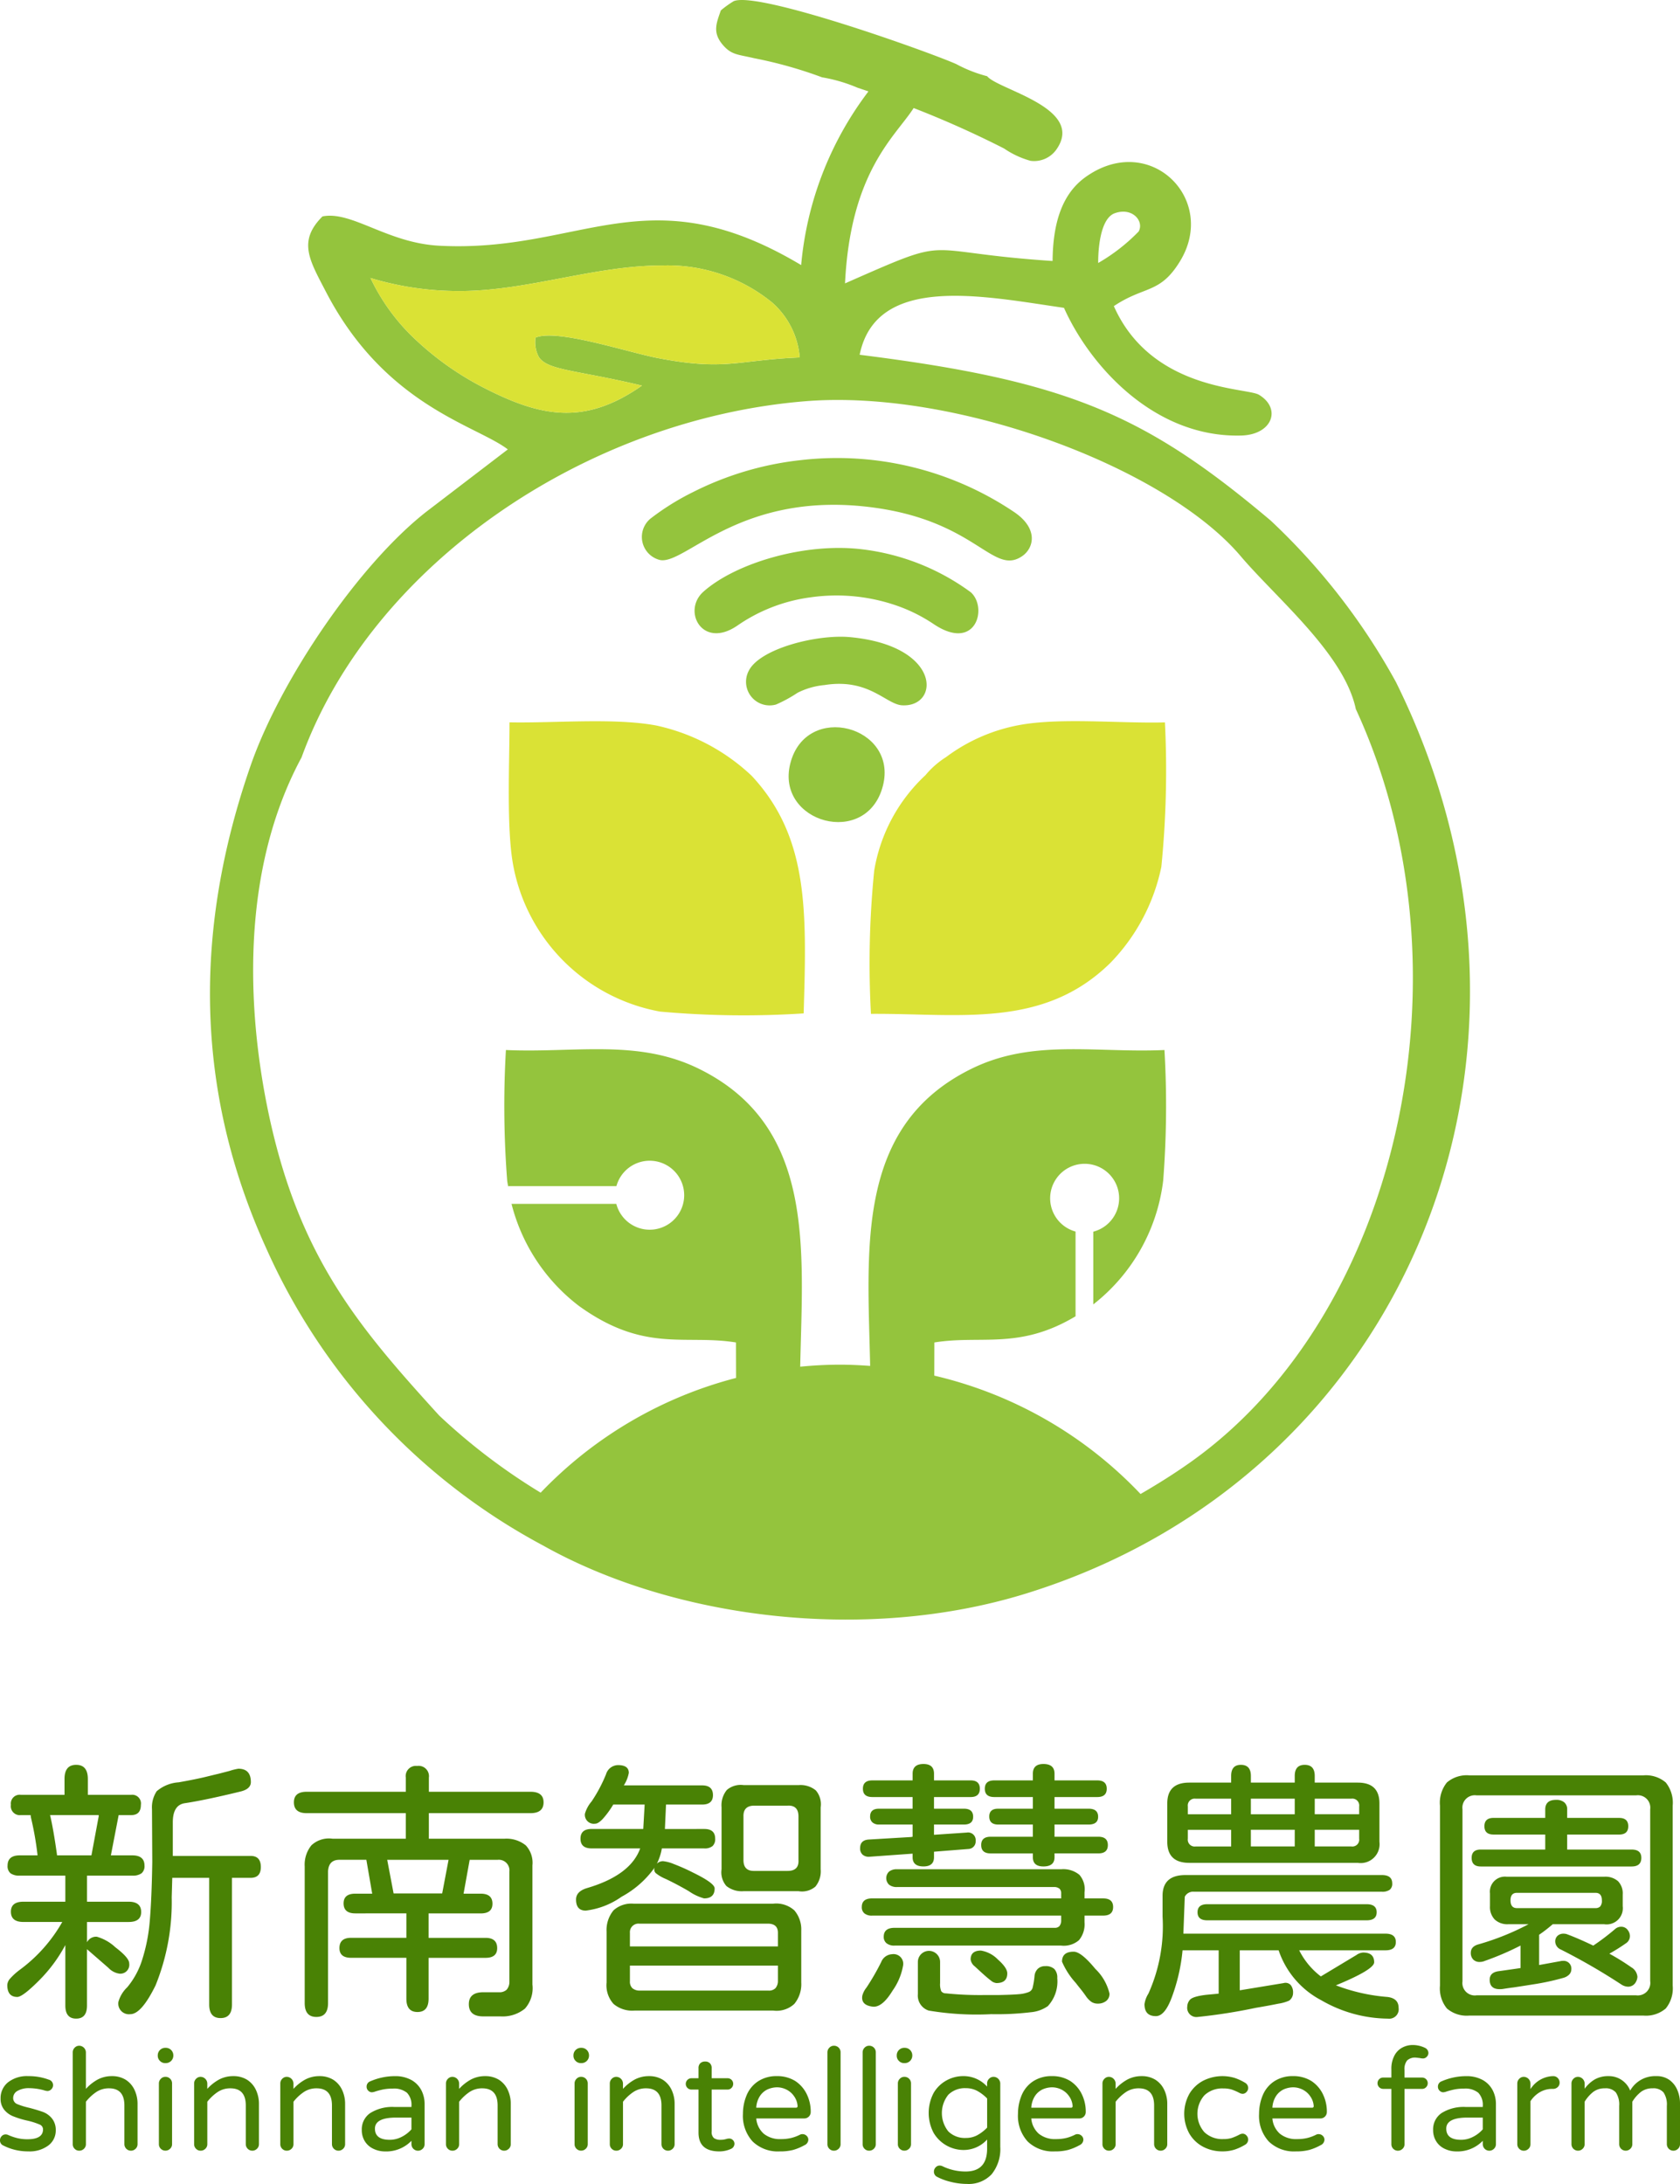 <svg xmlns="http://www.w3.org/2000/svg" viewBox="0 0 100 130"><defs><style>.a{fill:#498205;}.b{fill:none;}.c{fill:#dae235;}.d{fill:#94c43d;}</style></defs><path class="a" d="M3.889,119.379v-3.603a8.873,8.873,0,0,1-1.587,2.132q-.958.958-1.273.958-.595,0-.595-.711a.625.625,0,0,1,.173-.388,3.847,3.847,0,0,1,.554-.504,9.135,9.135,0,0,0,2.546-2.86H1.393q-.744,0-.744-.611,0-.595.744-.595h2.496v-1.553h-2.711a.88.88,0,0,1-.554-.14.551.551,0,0,1-.173-.455q0-.611.727-.611h1.058a18.806,18.806,0,0,0-.397-2.264l-.017-.132h-.578a.534.534,0,0,1-.595-.612.526.526,0,0,1,.595-.595H3.84v-.942q0-.843.694-.843.694,0,.695.843v.942H7.807a.519.519,0,0,1,.579.595q0,.612-.579.612H7.063l-.463,2.396H7.873q.728,0,.728.611a.551.551,0,0,1-.174.455.879.879,0,0,1-.554.14H5.179v1.553H7.659q.743,0,.744.612,0,.595-.744.595H5.179v1.206a.613.613,0,0,1,.579-.33,2.688,2.688,0,0,1,1.107.628q.827.629.826.959a.533.533,0,0,1-.595.611,1.122,1.122,0,0,1-.645-.347l-1.273-1.107v3.355q0,.777-.645.777Q3.89,120.156,3.889,119.379ZM5.873,108.124v-.083H2.98q.198.827.413,2.363v.033H5.443ZM12.452,119.313v-7.537H10.254l-.033,1.157a13.224,13.224,0,0,1-.959,5.239q-.843,1.719-1.504,1.719a.635.635,0,0,1-.711-.727,1.902,1.902,0,0,1,.529-.876,4.79,4.79,0,0,0,.876-1.603,10.302,10.302,0,0,0,.463-2.347q.115-1.338.149-3.504L9.047,107.694a1.736,1.736,0,0,1,.281-1.074,2.239,2.239,0,0,1,1.306-.529q1.124-.199,1.769-.364.479-.116.545-.132-.116.034.711-.182a3.253,3.253,0,0,1,.529-.132q.744,0,.744.794,0,.413-.612.562-2.099.513-3.306.694-.728.1-.728,1.141V110.471h4.629q.611,0,.611.661,0,.644-.611.645H13.808v7.537q0,.809-.678.81-.678,0-.678-.81Z"/><path class="a" d="M25.527,107.926v1.521h4.512a1.829,1.829,0,0,1,1.257.396,1.518,1.518,0,0,1,.396,1.19v7.09a1.837,1.837,0,0,1-.446,1.438,2.101,2.101,0,0,1-1.454.463h-1.025q-.86,0-.86-.727,0-.711.86-.711h.926a.631.631,0,0,0,.463-.149.709.709,0,0,0,.165-.479v-6.561a.632.632,0,0,0-.695-.694H27.957l-.364,2.017h1.025q.694,0,.695.595,0,.579-.695.579H25.511v1.454h3.388q.694,0,.695.612,0,.579-.695.578H25.511v2.43q0,.794-.661.794-.662,0-.661-.794V116.536H20.899q-.694,0-.694-.578,0-.612.694-.612h3.29v-1.454H21.147q-.694,0-.695-.595,0-.578.695-.578h1.008l-.348-2.017h-1.603q-.645,0-.678.694v7.834q0,.826-.695.826-.694,0-.694-.826V111.099a1.826,1.826,0,0,1,.397-1.256,1.52,1.52,0,0,1,1.256-.396H24.155v-1.521H18.254q-.76,0-.76-.645,0-.628.76-.628H24.155v-.843a.607.607,0,0,1,.678-.694.614.614,0,0,1,.695.694v.843h6.05q.776,0,.777.628,0,.644-.777.645Zm1.173,2.777H23.048l.38,2h2.893Z"/><path class="a" d="M36.999,112.901a4.659,4.659,0,0,1-2.132.826q-.579,0-.579-.661,0-.479.645-.678,2.595-.76,3.174-2.364h-2.893q-.661,0-.661-.578,0-.579.661-.579h3.075l.083-1.454H36.503a5.426,5.426,0,0,1-.62.851q-.273.29-.455.289a.533.533,0,0,1-.611-.595,1.965,1.965,0,0,1,.396-.728,8.729,8.729,0,0,0,.86-1.619.757.757,0,0,1,.711-.545q.645,0,.645.463a2.037,2.037,0,0,1-.297.744H41.793q.644,0,.645.579,0,.562-.645.562h-2.149l-.066,1.454H41.925q.645,0,.645.579a.559.559,0,0,1-.157.438.718.718,0,0,1-.488.14H39.396a3.264,3.264,0,0,1-.297.909.513.513,0,0,1,.38-.149,2.366,2.366,0,0,1,.637.173,11.592,11.592,0,0,1,1.132.504q1.29.628,1.29.942,0,.595-.629.595a2.901,2.901,0,0,1-.909-.43q-.711-.413-1.372-.727a2.371,2.371,0,0,1-.595-.347.299.299,0,0,1-.066-.331A5.783,5.783,0,0,1,36.999,112.901Zm10.282.81a1.744,1.744,0,0,1,.413,1.206v3.091a1.843,1.843,0,0,1-.413,1.272,1.552,1.552,0,0,1-1.257.397H37.776a1.718,1.718,0,0,1-1.257-.397,1.652,1.652,0,0,1-.413-1.272v-3.025a1.843,1.843,0,0,1,.413-1.272,1.583,1.583,0,0,1,1.19-.397H46.024a1.618,1.618,0,0,1,1.257.397Zm-.976,1.338q0-.528-.562-.545H38.057a.508.508,0,0,0-.562.545v.81h8.81Zm0,1.951H37.495v.926a.542.542,0,0,0,.14.413.653.653,0,0,0,.422.149h7.686a.543.543,0,0,0,.413-.141.653.653,0,0,0,.149-.421Zm2.256-10.429a1.27,1.27,0,0,1,.289,1.008v3.685a1.439,1.439,0,0,1-.314,1.033,1.228,1.228,0,0,1-1.008.273H44.272a1.465,1.465,0,0,1-1.033-.306,1.241,1.241,0,0,1-.289-1v-3.685a1.44,1.44,0,0,1,.314-1.033,1.27,1.27,0,0,1,1.008-.289h3.256a1.441,1.441,0,0,1,1.033.314Zm-1.033,4.148V108.124q0-.678-.645-.645h-1.984q-.662,0-.645.645v2.595q0,.661.645.645H46.884q.678,0,.645-.645Z"/><path class="a" d="M51.355,110.405a.488.488,0,0,1-.157-.396q0-.479.513-.513l2.513-.149.099-.017v-.727H52.322a.566.566,0,0,1-.388-.124.447.447,0,0,1-.141-.355q0-.463.529-.463h2v-.694H51.926q-.563,0-.562-.495,0-.496.562-.496h2.397v-.397q0-.578.645-.579.628,0,.628.579v.397h2.182q.545,0,.545.496,0,.495-.545.495H55.595v.694h1.785q.545,0,.545.479,0,.463-.545.463H55.595v.611l1.951-.132a.453.453,0,0,1,.529.495.446.446,0,0,1-.397.479l-2.083.165v.331q0,.545-.628.545-.644,0-.645-.545v-.215l-2.546.182A.571.571,0,0,1,51.355,110.405Zm14.902,3.107q0,.513-.595.512H64.555v.397a1.478,1.478,0,0,1-.331,1.066,1.378,1.378,0,0,1-1.058.322H53.248a.72.72,0,0,1-.479-.14.482.482,0,0,1-.166-.388q0-.529.645-.529h9.521a.376.376,0,0,0,.289-.099.523.523,0,0,0,.108-.314v-.314H51.909a.687.687,0,0,1-.455-.132.469.469,0,0,1-.157-.38q0-.512.612-.513h11.257v-.28a.396.396,0,0,0-.091-.289.476.476,0,0,0-.306-.108H53.397a.72.72,0,0,1-.479-.141.539.539,0,0,1-.014-.762l.014-.014a.722.722,0,0,1,.479-.141h9.769a1.504,1.504,0,0,1,1.083.331,1.31,1.31,0,0,1,.306,1.041v.364H65.662Q66.257,112.999,66.257,113.512ZM53.76,116.966a3.66,3.66,0,0,1-.628,1.521q-.612,1.007-1.174.958-.728-.083-.628-.661a1.293,1.293,0,0,1,.248-.479,14.061,14.061,0,0,0,.876-1.52.733.733,0,0,1,.645-.463.577.577,0,0,1,.661.645Zm9.0.239a.733.733,0,0,1,.173.538,2.165,2.165,0,0,1-.562,1.669,2.075,2.075,0,0,1-1.017.364,16.968,16.968,0,0,1-2.355.115,17.16,17.16,0,0,1-3.719-.214.935.935,0,0,1-.645-.975v-1.917a.661.661,0,0,1,1.323,0v1.256a1.118,1.118,0,0,0,.066.479.329.329,0,0,0,.281.132,19.891,19.891,0,0,0,2.38.099h.81q.794-.017,1.157-.05a2.002,2.002,0,0,0,.595-.132.383.383,0,0,0,.223-.273,4.598,4.598,0,0,0,.108-.669.691.691,0,0,1,.198-.438.622.622,0,0,1,.446-.157A.735.735,0,0,1,62.761,117.206Zm-4.736-.157a.626.626,0,0,1-.248-.413q0-.528.611-.529a1.809,1.809,0,0,1,1.008.529q.562.496.562.827,0,.578-.645.578a.6.6,0,0,1-.33-.149q-.199-.149-.562-.479Zm.38-7.222q0-.496.562-.496h2.513v-.727H59.414q-.529,0-.529-.479,0-.463.529-.463h2.066v-.694H59.182q-.563,0-.562-.495,0-.496.562-.496h2.298v-.397q0-.578.628-.579.661,0,.661.579v.397h2.546q.562,0,.562.496,0,.495-.562.495H62.769v.694h2.033q.562,0,.562.479,0,.463-.562.463H62.769v.727h2.612q.562,0,.562.496,0,.495-.562.495H62.769v.232q0,.545-.661.545-.628,0-.628-.545V110.322H58.967Q58.405,110.322,58.405,109.827Zm7.637,8.842a.527.527,0,0,1-.198.438.775.775,0,0,1-.496.157.67.67,0,0,1-.388-.108,1.366,1.366,0,0,1-.323-.339q-.149-.215-.322-.43-.174-.215-.273-.347a4.539,4.539,0,0,1-.826-1.272q0-.595.695-.595.446,0,1.289,1.025A2.975,2.975,0,0,1,66.042,118.669Z"/><path class="a" d="M83.25,119.512a.563.563,0,0,1-.628.645,8.039,8.039,0,0,1-3.968-1.091,5.248,5.248,0,0,1-2.545-2.975H73.795v2.38l2.611-.43a.42.42,0,0,1,.422.116.694.694,0,0,1,.14.463.564.564,0,0,1-.231.463,2.358,2.358,0,0,1-.636.182q-.554.115-1.347.248a32.976,32.976,0,0,1-3.471.545.548.548,0,0,1-.611-.628.616.616,0,0,1,.132-.364q.149-.231,1.025-.33l.711-.066v-2.579H70.39a10.959,10.959,0,0,1-.645,2.81q-.414,1.107-.942,1.107-.678,0-.678-.711a1.57,1.57,0,0,1,.232-.628,9.766,9.766,0,0,0,.843-4.595V112.851q0-1.239,1.355-1.24H82.259q.611,0,.611.496a.451.451,0,0,1-.149.38.752.752,0,0,1-.463.116h-11.191a.554.554,0,0,0-.545.298l-.083,2.198h12.034q.612,0,.612.496,0,.495-.612.495H77.333a4.468,4.468,0,0,0,1.289,1.554l2.116-1.273a.773.773,0,0,1,.397-.149q.661,0,.661.579,0,.43-2.232,1.355l-.05.017a10.969,10.969,0,0,0,3.075.694Q83.25,118.949,83.25,119.512Zm-13.769-9.884V107.347q0-1.239,1.306-1.239h2.496v-.397q0-.661.579-.661.595,0,.595.661v.397H77.068v-.397q0-.661.595-.661.595,0,.595.661v.397h2.562q1.29,0,1.289,1.239v2.281a1.125,1.125,0,0,1-1.289,1.256H70.787Q69.481,110.884,69.481,109.628Zm1.223-1.637h2.579v-.926h-2.116a.409.409,0,0,0-.463.463Zm0,1.455a.409.409,0,0,0,.463.463h2.116v-.992H70.704Zm10.645,3.9q.595,0,.595.479,0,.479-.595.479H71.861q-.579,0-.579-.479,0-.479.579-.479Zm-6.893-6.281v.926h2.612v-.926Zm0,1.851v.992h2.612v-.992Zm3.802-.926H80.903v-.463a.409.409,0,0,0-.463-.463H78.259Zm0,1.918h2.182a.409.409,0,0,0,.463-.463v-.529H78.259Z"/><path class="a" d="M99.152,106.1a1.924,1.924,0,0,1,.413,1.38v10.71a1.896,1.896,0,0,1-.413,1.363,1.816,1.816,0,0,1-1.339.422H87.465a1.813,1.813,0,0,1-1.339-.422,1.893,1.893,0,0,1-.413-1.363V107.479a1.921,1.921,0,0,1,.413-1.38,1.813,1.813,0,0,1,1.339-.422H97.813A1.816,1.816,0,0,1,99.152,106.1Zm-.926,1.594a.738.738,0,0,0-.843-.826H87.895a.738.738,0,0,0-.843.826v10.247a.738.738,0,0,0,.843.827h9.488a.745.745,0,0,0,.843-.843Zm-5.19,9.025a.457.457,0,0,1,.496.495.444.444,0,0,1-.124.314.759.759,0,0,1-.339.198,14.549,14.549,0,0,1-1.785.388q-.991.157-1.223.19-.166.017-.579.083a1.152,1.152,0,0,1-.215.016q-.595,0-.595-.562,0-.446.562-.512.364-.05,1.273-.182v-1.339a16.807,16.807,0,0,1-2.116.909.765.765,0,0,1-.314.066.509.509,0,0,1-.389-.149.554.554,0,0,1-.14-.396q0-.364.43-.496a15.339,15.339,0,0,0,3.009-1.206H89.78a1.096,1.096,0,0,1-.81-.281,1.071,1.071,0,0,1-.281-.793v-.76a.896.896,0,0,1,.992-.992H95.499a1.139,1.139,0,0,1,.81.264,1.039,1.039,0,0,1,.281.794v.694a.964.964,0,0,1-1.107,1.074h-3.058a8.756,8.756,0,0,1-.81.628v1.802l1.273-.232A.509.509,0,0,1,93.036,116.719Zm4.662-6.132q0,.513-.579.513h-8.976q-.545,0-.545-.513,0-.495.545-.495h3.835v-.893h-3.075q-.545,0-.545-.495,0-.496.545-.496h3.075v-.496q0-.578.645-.578a.727.727,0,0,1,.488.149.534.534,0,0,1,.173.43v.496h3.091q.545,0,.545.496,0,.495-.545.495H93.284v.893h3.835Q97.697,110.091,97.698,110.586ZM90.292,113.578h4.678a.379.379,0,0,0,.281-.099.513.513,0,0,0,.099-.364q0-.446-.38-.446H90.292q-.38,0-.38.446,0,.463.38.463Zm7.174,4.082a.677.677,0,0,1-.083.298.522.522,0,0,1-.479.298.768.768,0,0,1-.397-.132,36.845,36.845,0,0,0-3.603-2.082.531.531,0,0,1-.33-.463.449.449,0,0,1,.14-.355.515.515,0,0,1,.355-.124.63.63,0,0,1,.248.049q.661.249,1.52.661a13.702,13.702,0,0,0,1.306-.991.548.548,0,0,1,.347-.132.476.476,0,0,1,.413.215.577.577,0,0,1,.116.331.512.512,0,0,1-.248.446,10.64,10.64,0,0,1-.976.611,13.794,13.794,0,0,1,1.306.81.725.725,0,0,1,.364.562Z"/><path class="a" d="M.143,127.681a.33.33,0,0,1-.143-.287.344.344,0,0,1,.097-.24.314.314,0,0,1,.24-.105.334.334,0,0,1,.152.034,3.166,3.166,0,0,0,.556.19,2.585,2.585,0,0,0,.589.063q.927,0,.927-.59a.312.312,0,0,0-.202-.286,4.2,4.2,0,0,0-.707-.227,5.153,5.153,0,0,1-.817-.244,1.326,1.326,0,0,1-.581-.404,1.021,1.021,0,0,1-.219-.665,1.208,1.208,0,0,1,.438-.969,1.822,1.822,0,0,1,1.213-.371A3.385,3.385,0,0,1,2.906,123.79a.338.338,0,0,1,.151.569.325.325,0,0,1-.244.105l-.109-.017a3.355,3.355,0,0,0-.96-.151,1.328,1.328,0,0,0-.699.16.48.48,0,0,0-.261.421.384.384,0,0,0,.228.362,4.438,4.438,0,0,0,.732.227q.454.118.809.244a1.265,1.265,0,0,1,.555.408,1.091,1.091,0,0,1,.211.686,1.108,1.108,0,0,1-.438.901,1.851,1.851,0,0,1-1.196.353A3.216,3.216,0,0,1,.143,127.681Z"/><path class="a" d="M4.443,127.904a.373.373,0,0,1-.114-.274v-5.464a.387.387,0,0,1,.114-.278.367.367,0,0,1,.274-.118.403.403,0,0,1,.396.396v2.172a2.697,2.697,0,0,1,.716-.564,1.791,1.791,0,0,1,.842-.194,1.52,1.52,0,0,1,.817.219,1.438,1.438,0,0,1,.518.598,1.934,1.934,0,0,1,.181.842v2.391a.368.368,0,0,1-.118.274.39.39,0,0,1-.665-.274v-2.307q0-1.018-.918-1.018a1.346,1.346,0,0,0-.728.202,2.661,2.661,0,0,0-.644.597v2.526a.367.367,0,0,1-.118.274.388.388,0,0,1-.278.113A.373.373,0,0,1,4.443,127.904Z"/><path class="a" d="M9.521,122.674a.42.42,0,0,1-.13-.308v-.034a.446.446,0,0,1,.438-.438h.05a.446.446,0,0,1,.438.438v.034a.446.446,0,0,1-.438.438H9.828A.421.421,0,0,1,9.521,122.674Zm.051,5.229a.373.373,0,0,1-.114-.274v-3.612a.386.386,0,0,1,.114-.278.366.366,0,0,1,.274-.118.389.389,0,0,1,.396.382q0.0.007,0,.013v3.612a.367.367,0,0,1-.118.274.388.388,0,0,1-.278.113.373.373,0,0,1-.274-.113Z"/><path class="a" d="M11.669,127.904a.373.373,0,0,1-.114-.274v-3.612a.386.386,0,0,1,.114-.278.366.366,0,0,1,.274-.118.404.404,0,0,1,.396.396v.32a2.697,2.697,0,0,1,.716-.564,1.791,1.791,0,0,1,.842-.194,1.52,1.52,0,0,1,.817.219,1.438,1.438,0,0,1,.518.598,1.935,1.935,0,0,1,.181.842v2.391a.368.368,0,0,1-.118.274.39.39,0,0,1-.665-.274v-2.307q0-1.018-.918-1.018a1.346,1.346,0,0,0-.728.202,2.661,2.661,0,0,0-.644.597v2.526a.367.367,0,0,1-.118.274.388.388,0,0,1-.278.113A.373.373,0,0,1,11.669,127.904Z"/><path class="a" d="M16.798,127.904a.373.373,0,0,1-.114-.274v-3.612a.386.386,0,0,1,.114-.278.366.366,0,0,1,.274-.118.404.404,0,0,1,.396.396v.32a2.697,2.697,0,0,1,.716-.564,1.791,1.791,0,0,1,.842-.194,1.52,1.52,0,0,1,.817.219,1.438,1.438,0,0,1,.518.598,1.935,1.935,0,0,1,.181.842v2.391a.368.368,0,0,1-.118.274.39.39,0,0,1-.665-.274v-2.307q0-1.018-.918-1.018a1.346,1.346,0,0,0-.728.202,2.661,2.661,0,0,0-.644.597v2.526a.367.367,0,0,1-.118.274.388.388,0,0,1-.278.113A.373.373,0,0,1,16.798,127.904Z"/><path class="a" d="M22.234,127.908a1.173,1.173,0,0,1-.514-.446,1.237,1.237,0,0,1-.185-.674,1.166,1.166,0,0,1,.509-1.014,2.471,2.471,0,0,1,1.436-.358h1.011v-.059a1.035,1.035,0,0,0-.265-.787,1.227,1.227,0,0,0-.855-.248,2.943,2.943,0,0,0-.547.046,4.532,4.532,0,0,0-.573.156l-.109.017a.306.306,0,0,1-.223-.097.315.315,0,0,1-.097-.232.331.331,0,0,1,.227-.328,3.664,3.664,0,0,1,1.457-.303,1.975,1.975,0,0,1,.994.236,1.486,1.486,0,0,1,.581.602,1.786,1.786,0,0,1,.193.829v2.383a.366.366,0,0,1-.118.274.39.39,0,0,1-.665-.273v-.203a2.086,2.086,0,0,1-1.575.632A1.576,1.576,0,0,1,22.234,127.908Zm1.672-.712a1.929,1.929,0,0,0,.585-.45v-.699h-.91q-1.263,0-1.263.657,0,.665.884.665a1.535,1.535,0,0,0,.703-.173Z"/><path class="a" d="M26.659,127.904a.373.373,0,0,1-.114-.274v-3.612a.386.386,0,0,1,.114-.278.366.366,0,0,1,.274-.118.404.404,0,0,1,.396.396v.32a2.697,2.697,0,0,1,.716-.564,1.791,1.791,0,0,1,.842-.194,1.52,1.52,0,0,1,.817.219,1.438,1.438,0,0,1,.518.598,1.934,1.934,0,0,1,.181.842v2.391a.368.368,0,0,1-.118.274.39.39,0,0,1-.665-.274v-2.307q0-1.018-.918-1.018a1.346,1.346,0,0,0-.728.202,2.661,2.661,0,0,0-.644.597v2.526a.367.367,0,0,1-.118.274.388.388,0,0,1-.278.113A.373.373,0,0,1,26.659,127.904Z"/><path class="a" d="M34.264,122.674a.42.42,0,0,1-.13-.308v-.034a.446.446,0,0,1,.438-.438h.05a.446.446,0,0,1,.438.438v.034a.446.446,0,0,1-.438.438h-.05A.421.421,0,0,1,34.264,122.674Zm.051,5.229a.373.373,0,0,1-.114-.274v-3.612a.386.386,0,0,1,.114-.278.366.366,0,0,1,.274-.118.389.389,0,0,1,.396.382q0.0.007,0,.013v3.612a.367.367,0,0,1-.118.274.388.388,0,0,1-.278.113.373.373,0,0,1-.274-.113Z"/><path class="a" d="M36.412,127.904a.373.373,0,0,1-.114-.274v-3.612a.386.386,0,0,1,.114-.278.366.366,0,0,1,.274-.118.404.404,0,0,1,.396.396v.32a2.697,2.697,0,0,1,.716-.564,1.791,1.791,0,0,1,.842-.194,1.52,1.52,0,0,1,.817.219,1.438,1.438,0,0,1,.518.598,1.934,1.934,0,0,1,.181.842v2.391a.368.368,0,0,1-.118.274.39.39,0,0,1-.665-.274v-2.307q0-1.018-.918-1.018a1.346,1.346,0,0,0-.728.202,2.661,2.661,0,0,0-.644.597v2.526a.367.367,0,0,1-.118.274.388.388,0,0,1-.278.113A.373.373,0,0,1,36.412,127.904Z"/><path class="a" d="M43.625,127.386a.299.299,0,0,1,.092.219.335.335,0,0,1-.202.303,1.65,1.65,0,0,1-.699.151q-1.238,0-1.238-1.12v-2.56H41.157a.337.337,0,1,1,0-.674h.421v-.598a.388.388,0,0,1,.106-.295.4.4,0,0,1,.29-.101.379.379,0,0,1,.287.106.402.402,0,0,1,.101.29v.598h.943a.33.33,0,0,1,.337.323c0.0.005 0.0.009,0,.014a.333.333,0,0,1-.097.236.32.32,0,0,1-.24.101h-.943v2.493a.472.472,0,0,0,.135.396.671.671,0,0,0,.404.101,1.114,1.114,0,0,0,.337-.05.033.033,0,0,0,.025-.008.766.766,0,0,1,.143-.017A.301.301,0,0,1,43.625,127.386Z"/><path class="a" d="M44.8,127.47a2.26,2.26,0,0,1-.577-1.651,2.862,2.862,0,0,1,.219-1.103,1.835,1.835,0,0,1,.69-.834,1.985,1.985,0,0,1,1.112-.303,2.024,2.024,0,0,1,1.087.287,1.951,1.951,0,0,1,.682.77,2.351,2.351,0,0,1,.244,1.074.381.381,0,0,1-.375.388c-.007 0-.014,0-.021-0H45.015a1.363,1.363,0,0,0,.451.913,1.524,1.524,0,0,0,1.015.316,2.611,2.611,0,0,0,.602-.063,2.506,2.506,0,0,0,.535-.198.302.302,0,0,1,.152-.034.345.345,0,0,1,.24.097.314.314,0,0,1,.105.24.369.369,0,0,1-.227.32,3.167,3.167,0,0,1-.674.282,3.065,3.065,0,0,1-.8.088A2.153,2.153,0,0,1,44.8,127.47Zm2.674-2.122a1.116,1.116,0,0,0-.202-.564,1.193,1.193,0,0,0-.459-.404,1.272,1.272,0,0,0-.569-.135,1.434,1.434,0,0,0-.564.127,1.101,1.101,0,0,0-.467.425,1.422,1.422,0,0,0-.198.661h2.358a.089.089,0,0,0,.101-.109Z"/><path class="a" d="M49.365,127.904a.373.373,0,0,1-.114-.274v-5.464a.387.387,0,0,1,.114-.278.367.367,0,0,1,.274-.118.388.388,0,0,1,.396.381q0.0.008,0,.015v5.464a.367.367,0,0,1-.118.274.388.388,0,0,1-.278.113A.373.373,0,0,1,49.365,127.904Z"/><path class="a" d="M51.461,127.904a.373.373,0,0,1-.114-.274v-5.464a.387.387,0,0,1,.114-.278.367.367,0,0,1,.274-.118.388.388,0,0,1,.396.381q0.0.008,0,.015v5.464a.367.367,0,0,1-.118.274.388.388,0,0,1-.278.113A.373.373,0,0,1,51.461,127.904Z"/><path class="a" d="M53.507,122.674a.42.42,0,0,1-.13-.308v-.034a.446.446,0,0,1,.438-.438h.05a.446.446,0,0,1,.438.438v.034a.446.446,0,0,1-.438.438h-.05A.421.421,0,0,1,53.507,122.674Zm.051,5.229a.373.373,0,0,1-.114-.274v-3.612a.386.386,0,0,1,.114-.278.366.366,0,0,1,.274-.118.389.389,0,0,1,.396.382q0.0.007,0,.013v3.612a.367.367,0,0,1-.118.274.388.388,0,0,1-.278.113.373.373,0,0,1-.274-.113Z"/><path class="a" d="M56.581,129.87a3.38,3.38,0,0,1-.83-.311.336.336,0,0,1-.16-.303.352.352,0,0,1,.101-.244.32.32,0,0,1,.244-.11.415.415,0,0,1,.152.034,3.134,3.134,0,0,0,1.389.32q1.281,0,1.28-1.364V127.352a1.878,1.878,0,0,1-1.431.623,2.076,2.076,0,0,1-1.752-1.015,2.55,2.55,0,0,1,.008-2.395,2.003,2.003,0,0,1,.762-.733,2.039,2.039,0,0,1,.981-.253,1.88,1.88,0,0,1,1.431.623v-.185a.388.388,0,0,1,.114-.278.366.366,0,0,1,.274-.118.404.404,0,0,1,.396.396v3.764a2.383,2.383,0,0,1-.513,1.638,1.872,1.872,0,0,1-1.474.577A3.985,3.985,0,0,1,56.581,129.87Zm1.575-2.766a2.503,2.503,0,0,0,.602-.459v-1.735a2.506,2.506,0,0,0-.602-.459,1.43,1.43,0,0,0-.669-.155,1.402,1.402,0,0,0-1.036.387,1.742,1.742,0,0,0,0,2.19,1.4,1.4,0,0,0,1.036.387A1.424,1.424,0,0,0,58.156,127.104Z"/><path class="a" d="M61.171,127.47a2.259,2.259,0,0,1-.577-1.651,2.862,2.862,0,0,1,.219-1.103,1.835,1.835,0,0,1,.69-.834,1.985,1.985,0,0,1,1.112-.303,2.024,2.024,0,0,1,1.087.287,1.951,1.951,0,0,1,.682.77,2.351,2.351,0,0,1,.244,1.074.381.381,0,0,1-.375.388q-.01 0-.021-0H61.386a1.363,1.363,0,0,0,.451.913,1.524,1.524,0,0,0,1.015.316,2.611,2.611,0,0,0,.602-.063,2.506,2.506,0,0,0,.535-.198.302.302,0,0,1,.152-.034.345.345,0,0,1,.24.097.314.314,0,0,1,.105.24.369.369,0,0,1-.227.32,3.167,3.167,0,0,1-.674.282,3.065,3.065,0,0,1-.8.088A2.153,2.153,0,0,1,61.171,127.47Zm2.674-2.122a1.116,1.116,0,0,0-.202-.564,1.193,1.193,0,0,0-.459-.404,1.272,1.272,0,0,0-.569-.135,1.434,1.434,0,0,0-.564.127,1.101,1.101,0,0,0-.467.425,1.423,1.423,0,0,0-.198.661h2.358a.089.089,0,0,0,.101-.109Z"/><path class="a" d="M65.736,127.904a.373.373,0,0,1-.114-.274v-3.612a.386.386,0,0,1,.114-.278.366.366,0,0,1,.274-.118.404.404,0,0,1,.396.396v.32a2.697,2.697,0,0,1,.716-.564,1.791,1.791,0,0,1,.842-.194,1.52,1.52,0,0,1,.817.219,1.438,1.438,0,0,1,.518.598,1.934,1.934,0,0,1,.181.842v2.391a.368.368,0,0,1-.118.274.39.39,0,0,1-.665-.274v-2.307q0-1.018-.918-1.018a1.346,1.346,0,0,0-.728.202,2.661,2.661,0,0,0-.644.597v2.526a.367.367,0,0,1-.118.274.388.388,0,0,1-.278.113A.373.373,0,0,1,65.736,127.904Z"/><path class="a" d="M71.627,127.79a2.059,2.059,0,0,1-.834-.792,2.448,2.448,0,0,1,.008-2.374,2.098,2.098,0,0,1,.813-.77,2.544,2.544,0,0,1,1.874-.169,3.128,3.128,0,0,1,.64.299.356.356,0,0,1,.169.303.341.341,0,0,1-.101.236.303.303,0,0,1-.227.109.421.421,0,0,1-.185-.05,3.072,3.072,0,0,0-.488-.211,1.67,1.67,0,0,0-.48-.059,1.536,1.536,0,0,0-1.124.408,1.656,1.656,0,0,0,0,2.198,1.536,1.536,0,0,0,1.124.408,1.67,1.67,0,0,0,.48-.059,3.122,3.122,0,0,0,.488-.211.423.423,0,0,1,.185-.051.303.303,0,0,1,.227.11.341.341,0,0,1,.101.236.357.357,0,0,1-.169.303,3.129,3.129,0,0,1-.64.299,2.368,2.368,0,0,1-.741.105A2.409,2.409,0,0,1,71.627,127.79Z"/><path class="a" d="M75.522,127.47a2.26,2.26,0,0,1-.577-1.651,2.862,2.862,0,0,1,.219-1.103,1.835,1.835,0,0,1,.69-.834,1.985,1.985,0,0,1,1.112-.303,2.024,2.024,0,0,1,1.087.287,1.951,1.951,0,0,1,.682.77,2.351,2.351,0,0,1,.244,1.074.381.381,0,0,1-.375.388c-.007 0-.014,0-.021-0h-2.846a1.363,1.363,0,0,0,.451.913,1.524,1.524,0,0,0,1.015.316,2.611,2.611,0,0,0,.602-.063,2.506,2.506,0,0,0,.535-.198.302.302,0,0,1,.152-.034.345.345,0,0,1,.24.097.314.314,0,0,1,.105.24.369.369,0,0,1-.227.32,3.167,3.167,0,0,1-.674.282,3.065,3.065,0,0,1-.8.088A2.153,2.153,0,0,1,75.522,127.47Zm2.674-2.122a1.116,1.116,0,0,0-.202-.564,1.193,1.193,0,0,0-.459-.404,1.272,1.272,0,0,0-.569-.135,1.434,1.434,0,0,0-.564.127,1.101,1.101,0,0,0-.467.425,1.422,1.422,0,0,0-.198.661h2.358a.089.089,0,0,0,.101-.109Z"/><path class="a" d="M82.933,127.904a.374.374,0,0,1-.113-.274v-3.292h-.489a.337.337,0,0,1-.236-.577.33.33,0,0,1,.236-.097h.489v-.48a1.649,1.649,0,0,1,.185-.834,1.116,1.116,0,0,1,.459-.467,1.306,1.306,0,0,1,.627-.156,1.684,1.684,0,0,1,.732.169.347.347,0,0,1,.202.303.323.323,0,0,1-.097.227.301.301,0,0,1-.223.101.799.799,0,0,1-.194-.025l-.227-.025a.693.693,0,0,0-.527.169.821.821,0,0,0-.156.564v.455H84.647a.331.331,0,0,1,.337.325q0.0.006,0,.012a.33.33,0,0,1-.097.236.318.318,0,0,1-.24.101H83.603v3.292a.368.368,0,0,1-.118.274.389.389,0,0,1-.278.113A.374.374,0,0,1,82.933,127.904Z"/><path class="a" d="M86.003,127.908a1.173,1.173,0,0,1-.513-.446,1.237,1.237,0,0,1-.185-.674,1.166,1.166,0,0,1,.509-1.014,2.471,2.471,0,0,1,1.436-.358H88.26v-.059a1.035,1.035,0,0,0-.265-.787,1.227,1.227,0,0,0-.855-.248,2.943,2.943,0,0,0-.547.046,4.532,4.532,0,0,0-.573.156l-.109.017a.306.306,0,0,1-.223-.097.315.315,0,0,1-.097-.232.331.331,0,0,1,.227-.328,3.664,3.664,0,0,1,1.457-.303,1.975,1.975,0,0,1,.994.236,1.486,1.486,0,0,1,.581.602,1.786,1.786,0,0,1,.193.829v2.383a.366.366,0,0,1-.118.274.39.39,0,0,1-.665-.273v-.203a2.086,2.086,0,0,1-1.575.632A1.576,1.576,0,0,1,86.003,127.908Zm1.672-.712a1.929,1.929,0,0,0,.585-.45v-.699h-.91q-1.263,0-1.263.657,0,.665.884.665a1.535,1.535,0,0,0,.703-.173Z"/><path class="a" d="M90.429,127.904a.373.373,0,0,1-.114-.274v-3.612a.386.386,0,0,1,.114-.278.366.366,0,0,1,.274-.118.404.404,0,0,1,.396.396v.337a1.646,1.646,0,0,1,1.314-.775h.042a.36.36,0,0,1,.27.114.382.382,0,0,1,.109.274.344.344,0,0,1-.114.265.398.398,0,0,1-.282.106h-.042a1.442,1.442,0,0,0-.728.19,1.679,1.679,0,0,0-.569.543v2.56a.367.367,0,0,1-.118.274.388.388,0,0,1-.278.113A.373.373,0,0,1,90.429,127.904Z"/><path class="a" d="M99.844,124.413a2.02,2.02,0,0,1,.156.792v2.425a.367.367,0,0,1-.118.274.39.39,0,0,1-.665-.274v-2.273a1.294,1.294,0,0,0-.198-.808.793.793,0,0,0-.653-.244,1.113,1.113,0,0,0-.682.206,2.168,2.168,0,0,0-.522.593v2.526a.368.368,0,0,1-.118.274.39.39,0,0,1-.665-.274v-2.273a1.294,1.294,0,0,0-.198-.808.794.794,0,0,0-.653-.244,1.113,1.113,0,0,0-.683.206,2.167,2.167,0,0,0-.522.593v2.526a.367.367,0,0,1-.118.274.39.39,0,0,1-.665-.274v-3.612a.386.386,0,0,1,.114-.278.366.366,0,0,1,.274-.118.404.404,0,0,1,.396.396v.312a2.015,2.015,0,0,1,.598-.552,1.604,1.604,0,0,1,.825-.198,1.35,1.35,0,0,1,.795.24,1.366,1.366,0,0,1,.493.619,1.7,1.7,0,0,1,1.549-.859,1.292,1.292,0,0,1,.8.236A1.42,1.42,0,0,1,99.844,124.413Z"/><path class="b" d="M27.412,17.324c4.011-.011,8.016-1.525,12.009-1.519a9.849,9.849,0,0,1,6.539,2.202A9.848,9.848,0,0,0,39.42,15.804c-3.992-.006-7.997,1.508-12.009,1.519a18.113,18.113,0,0,1-5.357-.774l0.0.001A18.115,18.115,0,0,0,27.412,17.324Z"/><path class="b" d="M22.054,16.55v-.001l-0-0A12.077,12.077,0,0,0,24.853,20.325,12.077,12.077,0,0,1,22.054,16.55Z"/><polygon class="b" points="22.053 16.549 22.054 16.549 22.053 16.549 22.053 16.549"/><path class="b" d="M38.209,22.953l.001-0c-3.941-.942-5.603-.896-6.135-1.7C32.606,22.058,34.266,22.012,38.209,22.953Z"/><path class="b" d="M67.777,13.778c.336-.612-.375-1.461-1.422-1.086-1.047.376-.987,2.962-.987,2.962A11.001,11.001,0,0,0,67.777,13.778Z"/><path class="c" d="M60.817,43.133a10.426,10.426,0,0,0-4.509,1.936,5.181,5.181,0,0,0-1.223,1.075,9.982,9.982,0,0,0-3.049,5.679,55.43,55.43,0,0,0-.194,8.525l.001.001c5.282-.033,10.261.9,14.257-3.04a11.544,11.544,0,0,0,3.028-5.714,58.126,58.126,0,0,0,.213-8.595C66.736,43.069,63.262,42.717,60.817,43.133Z"/><path class="c" d="M39.042,43.181c-2.521-.463-6.041-.13-8.715-.185.004,2.379-.19,6.315.222,8.517a10.869,10.869,0,0,0,8.743,8.701,55.388,55.388,0,0,0,8.544.108l.001-.001c.183-6.096.308-10.486-3.09-14.138A11.93,11.93,0,0,0,39.042,43.181Z"/><path class="d" d="M39.293,33.336c1.526.285,4.849-4.22,12.791-3.112,6.05.843,7.019,4.047,8.747,2.889.702-.471.997-1.615-.419-2.603a18.866,18.866,0,0,0-12.894-3.104l-.001-.001A18.7,18.7,0,0,0,41.243,29.295a15.004,15.004,0,0,0-2.529,1.579A1.415,1.415,0,0,0,39.293,33.336Z"/><path class="d" d="M57.784,35.253a13.635,13.635,0,0,0-6.442-2.553c-3.388-.424-7.542.803-9.473,2.521-1.28,1.138-.07,3.447,2.018,2.02a9.928,9.928,0,0,1,4.313-1.679l-.001.001a10.914,10.914,0,0,1,5.4.567,9.623,9.623,0,0,1,2.009,1.04C58.098,38.812,58.806,36.167,57.784,35.253Z"/><path class="d" d="M44.574,39.919a1.405,1.405,0,0,0,1.616,2.018,8.111,8.111,0,0,0,1.287-.702,4.489,4.489,0,0,1,1.601-.458h.001c2.644-.422,3.663,1.154,4.621,1.206,2.26.122,2.354-3.551-3.102-4.058C48.644,37.744,45.248,38.598,44.574,39.919Z"/><path class="d" d="M47.044,45.435c-.911,3.538,4.549,5.07,5.51,1.341C53.47,43.221,47.995,41.744,47.044,45.435Z"/><path class="d" d="M83.089,40.593A38.664,38.664,0,0,0,75.634,30.984c-7.466-6.298-12.08-8.317-24.464-9.866.99-4.851,7.402-3.481,12.162-2.794,1.538,3.442,5.373,7.74,10.547,7.601,1.865-.05,2.413-1.61,1.059-2.426-.72-.434-6.397-.233-8.638-5.278,1.842-1.23,2.744-.714,3.939-2.671,2.267-3.712-1.82-7.74-5.63-5.006-1.375.987-1.936,2.695-1.956,4.991-8.221-.544-5.648-1.616-12.354,1.333.323-6.684,3.011-8.758,4.085-10.437a58.513,58.513,0,0,1,5.387,2.411,5.248,5.248,0,0,0,1.568.73,1.619,1.619,0,0,0,1.53-.657c1.775-2.486-3.45-3.564-4.11-4.378a8.228,8.228,0,0,1-1.848-.727C55.099,3.017,45.115-.535,43.674.069a5.936,5.936,0,0,0-.767.551l0-.001c-.264.764-.515,1.319.126,2.062.518.6.902.556,1.85.783A25.549,25.549,0,0,1,48.933,4.603a9.274,9.274,0,0,1,2.121.623q.322.106.637.213L51.65,5.498A20.029,20.029,0,0,0,47.688,15.779c-9.173-5.486-13.072-.708-21.548-1.153-3.089-.162-5.204-2.092-6.945-1.744-1.481,1.48-.775,2.597.207,4.489,3.526,6.79,8.941,7.936,10.826,9.379l-4.82,3.686c-4.03,3.135-8.713,10.024-10.484,15.117-3.341,9.609-3.413,19.206.929,28.763a37.236,37.236,0,0,0,16.468,17.676C40.094,96.354,51.497,97.815,61.062,94.857,83.809,87.822,94.044,62.69,83.089,40.593ZM66.356,12.692c1.047-.375,1.757.474,1.422,1.086a11.001,11.001,0,0,1-2.409,1.876S65.309,13.068,66.356,12.692ZM28.847,23.105a17.647,17.647,0,0,1-3.994-2.78,12.077,12.077,0,0,1-2.799-3.776l-0-0v-.001l0.0.001 0.0 0v-0l0.0 0a18.113,18.113,0,0,0,5.357.774c4.012-.011,8.017-1.525,12.009-1.519a9.848,9.848,0,0,1,6.54,2.203,4.876,4.876,0,0,1,1.642,3.271c-3.7.149-4.402.816-8.434.038-1.839-.355-6.018-1.761-7.29-1.219a1.859,1.859,0,0,0,.198,1.156c.532.804,2.194.759,6.135,1.7l-.001 0.0.001 0C34.831,25.32,32.244,24.841,28.847,23.105Zm42.068,63.893c-.947.675-1.965,1.318-3.025,1.931A24.628,24.628,0,0,0,55.612,81.883l.005-1.974c2.788-.452,5.042.453,8.404-1.558V73.307a2.053,2.053,0,1,1,1.056.007v4.329a11.018,11.018,0,0,0,4.161-7.374,57.743,57.743,0,0,0,.075-7.768c-4.111.183-7.829-.669-11.457,1.102-6.957,3.397-6.212,10.686-6.061,17.701-.595-.043-1.194-.073-1.8-.073-.798,0-1.585.044-2.364.119.149-7.03.912-14.343-6.06-17.747-3.628-1.771-7.346-.919-11.457-1.102a57.743,57.743,0,0,0,.075,7.768c.013.129.044.256.063.385V70.603h6.44a2.053,2.053,0,1,1-.007,1.056H30.448a11.041,11.041,0,0,0,4.022,6.082c3.898,2.807,6.299,1.675,9.339,2.168l.005,2.111A24.634,24.634,0,0,0,32.182,88.85a36.188,36.188,0,0,1-6.038-4.591c-4.502-4.945-7.901-8.913-9.795-16.423-1.218-4.83-2.732-14.723,1.604-22.759h-.001c4.168-11.471,16.92-20.132,29.986-21.194,8.945-.727,21.406,3.916,25.904,9.213,2.151,2.534,6.169,5.826,6.862,9.112C87.823,57.623,83.363,78.125,70.915,86.998Z"/><polygon class="c" points="22.054 16.55 22.054 16.549 22.054 16.549 22.054 16.55 22.054 16.55"/><path class="c" d="M38.209,22.953c-3.942-.942-5.603-.895-6.134-1.701a1.856,1.856,0,0,1-.198-1.157c1.272-.542,5.451.864,7.29,1.219,4.032.778,4.733.111,8.434-.038a4.875,4.875,0,0,0-1.641-3.27,9.849,9.849,0,0,0-6.539-2.202c-3.992-.006-7.998,1.508-12.009,1.519A18.115,18.115,0,0,1,22.054,16.55a12.077,12.077,0,0,0,2.799,3.775,17.649,17.649,0,0,0,3.993,2.779C32.243,24.84,34.83,25.319,38.209,22.953Z"/><polygon class="c" points="22.054 16.549 22.054 16.549 22.054 16.549 22.054 16.549"/><path class="c" d="M39.166,21.315c-1.839-.355-6.018-1.761-7.29-1.219a1.856,1.856,0,0,0,.198,1.157,1.859,1.859,0,0,1-.198-1.156c1.272-.542,5.451.864,7.29,1.219,4.032.778,4.733.111,8.434-.038a4.876,4.876,0,0,0-1.642-3.271,4.875,4.875,0,0,1,1.641,3.27C43.9,21.426,43.198,22.093,39.166,21.315Z"/><path class="c" d="M38.21,22.954l-.001-0c-3.379,2.366-5.966,1.887-9.362.151A17.649,17.649,0,0,1,24.853,20.325a17.647,17.647,0,0,0,3.994,2.78C32.244,24.841,34.831,25.32,38.21,22.954Z"/></svg>